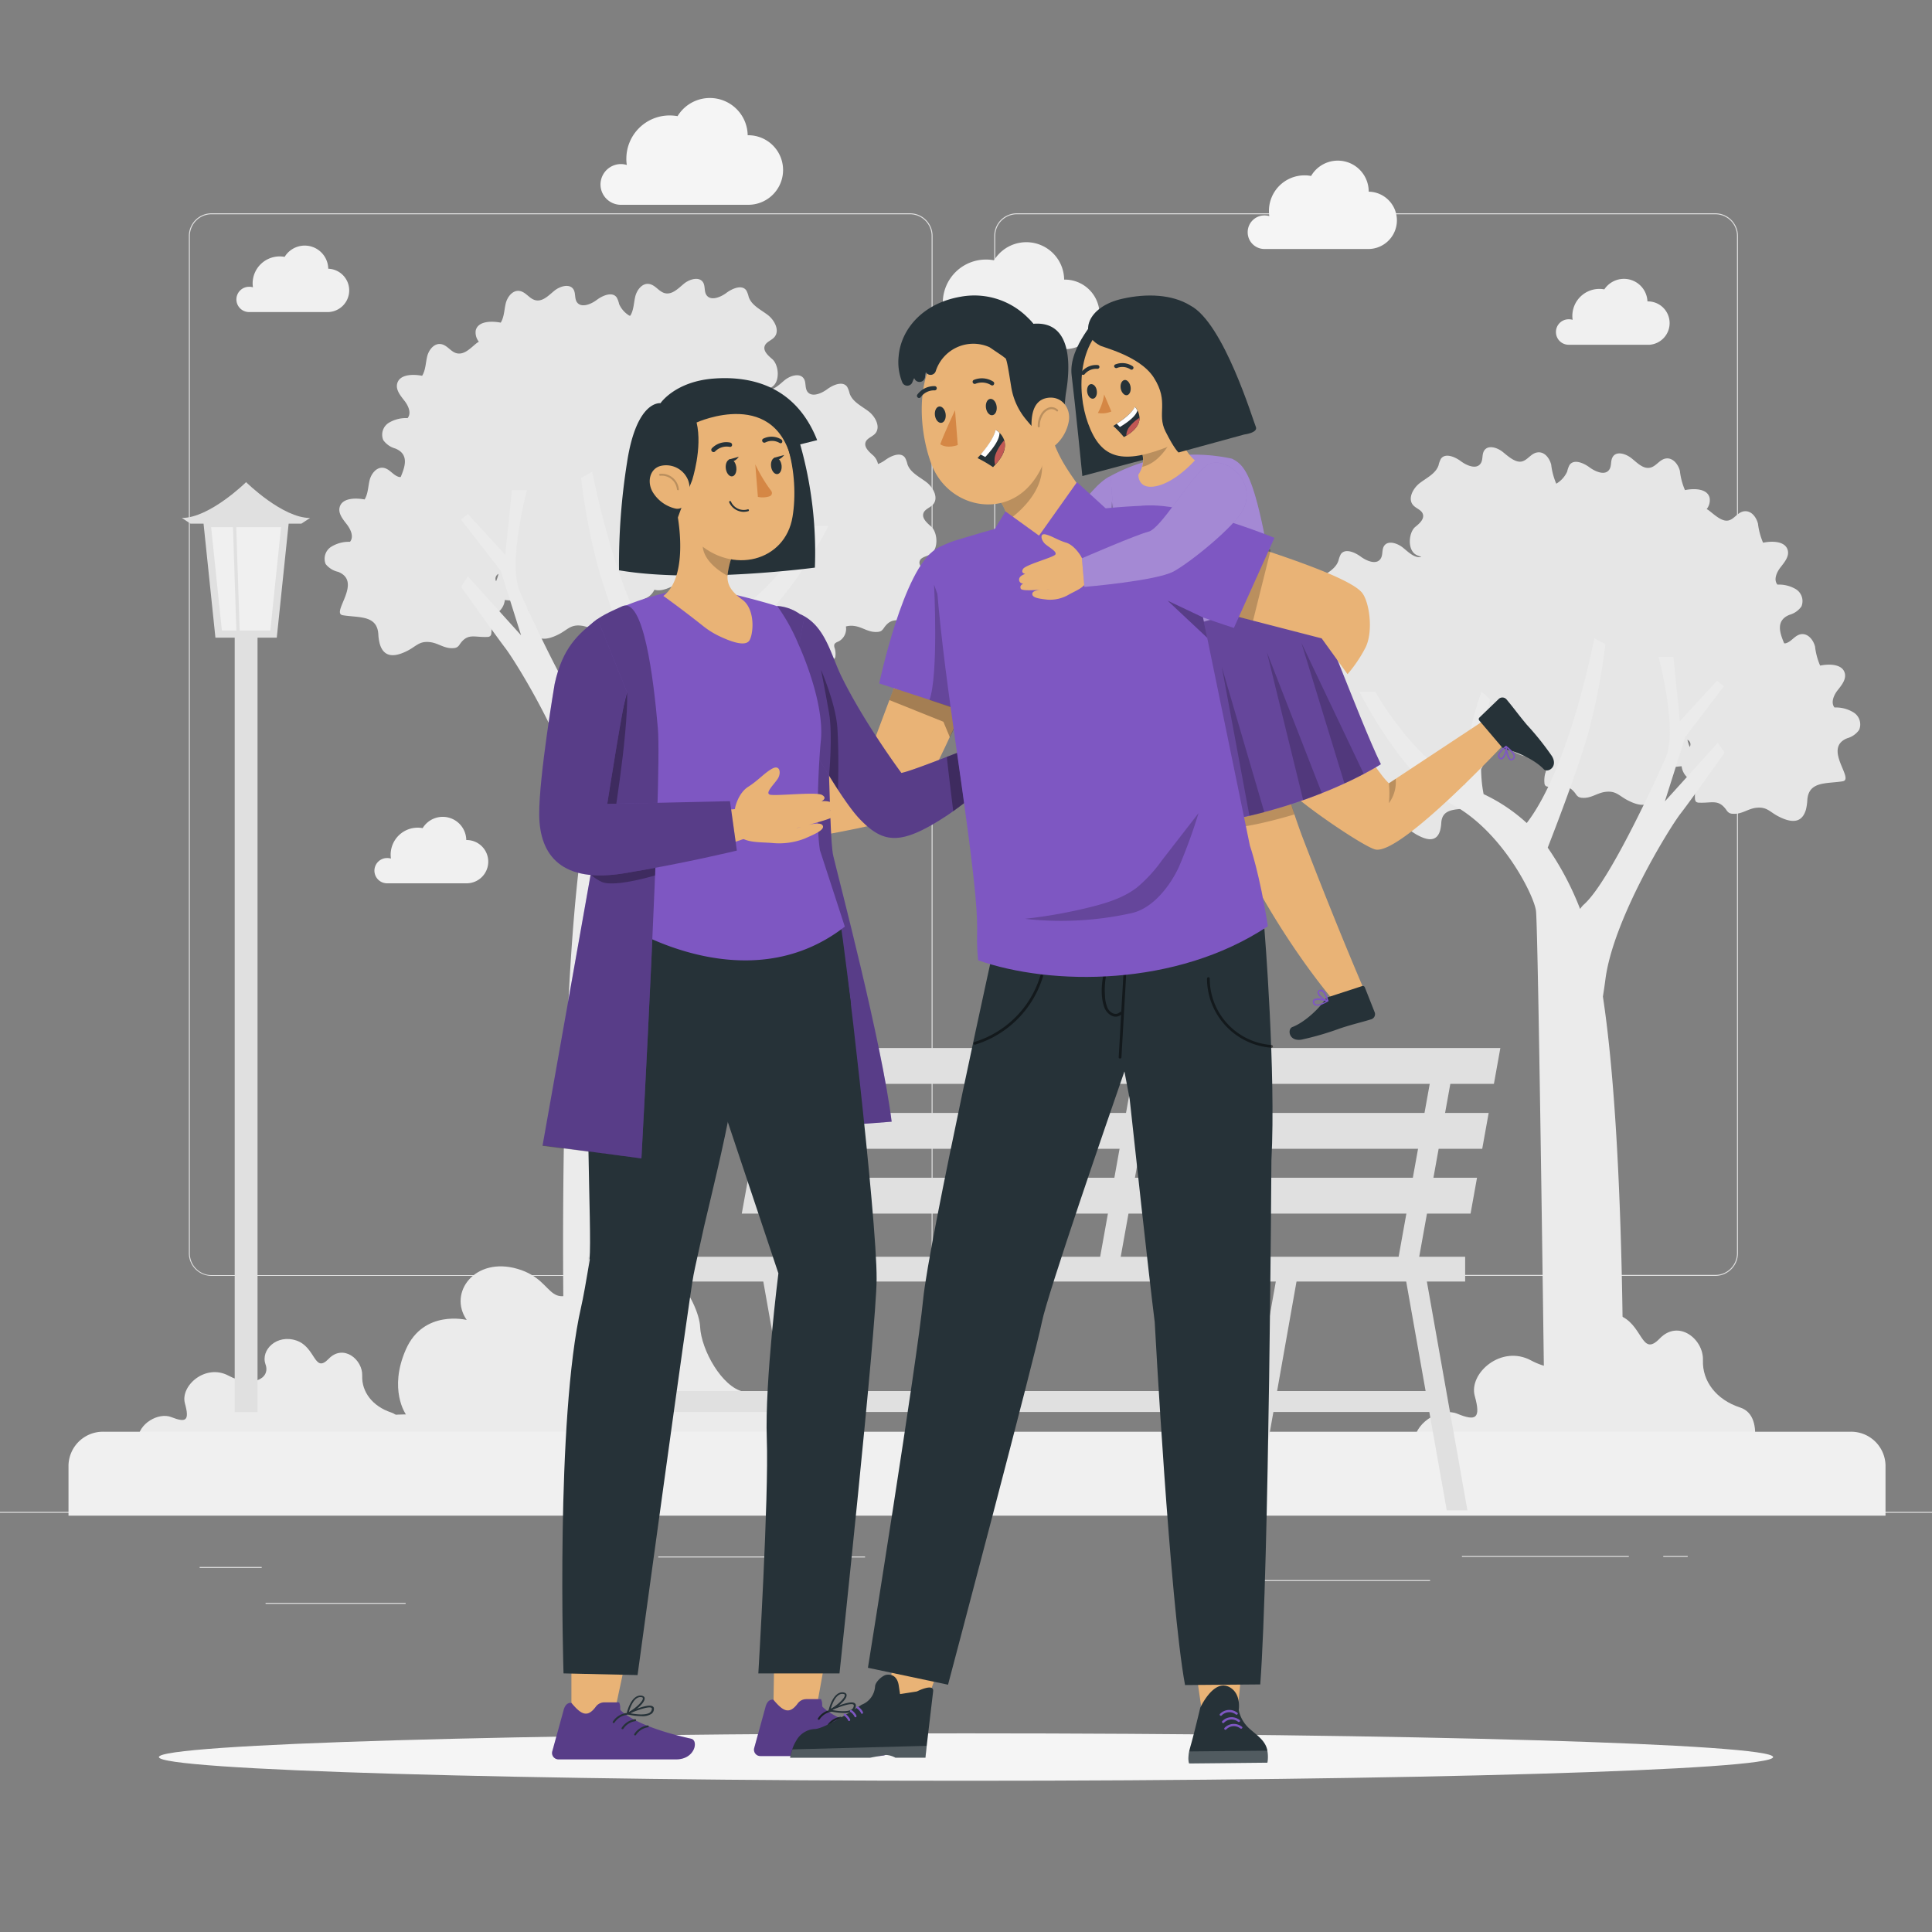<svg xmlns="http://www.w3.org/2000/svg" viewBox="0 0 500 500"><rect x="0" y="0" width="500" height="500" fill="#808080" stroke="none"/><g id="freepik--background-complete--inject-2"><path d="M443.92,330.2H263.17a5.87,5.87,0,0,1-5.86-5.86V61.06a5.87,5.87,0,0,1,5.86-5.86H443.92a5.87,5.87,0,0,1,5.86,5.86V324.34A5.87,5.87,0,0,1,443.92,330.2ZM263.17,55.45a5.62,5.62,0,0,0-5.61,5.61V324.34a5.62,5.62,0,0,0,5.61,5.61H443.92a5.61,5.61,0,0,0,5.61-5.61V61.06a5.61,5.61,0,0,0-5.61-5.61Z" style="fill:#e0e0e0"></path><path d="M235.49,330.2H54.75a5.87,5.87,0,0,1-5.87-5.86V61.06a5.87,5.87,0,0,1,5.87-5.86H235.49a5.86,5.86,0,0,1,5.86,5.86V324.34A5.86,5.86,0,0,1,235.49,330.2ZM54.75,55.45a5.62,5.62,0,0,0-5.62,5.61V324.34A5.62,5.62,0,0,0,54.75,330H235.49a5.61,5.61,0,0,0,5.61-5.61V61.06a5.61,5.61,0,0,0-5.61-5.61Z" style="fill:#e0e0e0"></path><rect y="391.27" width="500" height="0.25" style="fill:#e0e0e0"></rect><rect x="51.67" y="405.53" width="16.06" height="0.25" style="fill:#e0e0e0"></rect><rect x="170.35" y="402.82" width="53.53" height="0.25" style="fill:#e0e0e0"></rect><rect x="68.73" y="414.82" width="36.25" height="0.25" style="fill:#e0e0e0"></rect><rect x="378.35" y="402.69" width="43.19" height="0.25" style="fill:#e0e0e0"></rect><rect x="430.45" y="402.69" width="6.33" height="0.25" style="fill:#e0e0e0"></rect><rect x="316.21" y="408.92" width="53.89" height="0.25" style="fill:#e0e0e0"></rect><path d="M454.18,372.65c.27-3.13-.16-7.18-3.81-8.38-6.19-2-9.85-6.83-9.65-12.25s-6.3-10.69-11.19-5.61-4.23-3.91-10.75-6.1-12,3.12-10.24,8-4.64,7.87-12.34,3.75-16.16,3.37-14.53,9.23.29,6.57-4.58,4.56c-3.93-1.58-10.36,1.73-11.09,6.84Z" style="fill:#ebebeb"></path><path d="M104.14,372.65c.29-2.48.16-6.09-2.9-7.1-4.81-1.59-7.66-5.31-7.5-9.51s-4.89-8.31-8.68-4.38-3.28-3-8.34-4.73-9.35,2.42-8,6.18-3.61,6.1-9.58,2.91-12.54,2.63-11.28,7.19.23,5-3.55,3.53c-3.21-1.28-8.52,1.61-8.65,5.91Z" style="fill:#ebebeb"></path><path d="M87,372.65H199.41c1.59-5.27-2.5-11.6-7-12.5-5.47-1.09-10.95-10.72-11.23-16.85s-10.11-25-25.44-13.35-10.66,1.72-21.75-1.55-18.08,6.14-13.21,13.2c0,0-11.14-2.79-15.73,7.61s0,16.85,0,16.85S91,365.66,87,372.65Z" style="fill:#ebebeb"></path><path d="M237.31,85.06a5.3,5.3,0,0,1,5.31-5.29,5.44,5.44,0,0,1,1.5.22,11.18,11.18,0,0,1,9.41-12.7,11.59,11.59,0,0,1,1.66-.12,11.89,11.89,0,0,1,2.07.19,9.79,9.79,0,0,1,18.14,5h.16a9,9,0,0,1,0,18H242.45A5.28,5.28,0,0,1,237.31,85.06Z" style="fill:#f0f0f0"></path><path d="M155.41,47.76a5.3,5.3,0,0,1,5.29-5.3,5.66,5.66,0,0,1,1.52.23,8.71,8.71,0,0,1-.12-1.62,11.19,11.19,0,0,1,11.19-11.19,11.86,11.86,0,0,1,2.06.18A9.79,9.79,0,0,1,193.5,35h.16a9,9,0,1,1,0,18H160.53A5.27,5.27,0,0,1,155.41,47.76Z" style="fill:#f5f5f5"></path><path d="M402.68,85.92A3.28,3.28,0,0,1,406,82.63a3.41,3.41,0,0,1,1,.14,6.87,6.87,0,0,1-.08-1,7,7,0,0,1,7-7h0a6.85,6.85,0,0,1,1.28.12A6.09,6.09,0,0,1,426.36,78h.09a5.62,5.62,0,0,1,.5,11.22,4.17,4.17,0,0,1-.5,0H405.87A3.28,3.28,0,0,1,402.68,85.92Z" style="fill:#f0f0f0"></path><path d="M61.18,77.51a3.28,3.28,0,0,1,3.28-3.29,2.87,2.87,0,0,1,1,.14,8.59,8.59,0,0,1-.08-1,7,7,0,0,1,7-7h0a6.85,6.85,0,0,1,1.28.12,6.09,6.09,0,0,1,11.29,3.07H85a5.61,5.61,0,0,1,0,11.21H64.41A3.28,3.28,0,0,1,61.18,77.51Z" style="fill:#f0f0f0"></path><path d="M96.9,225.35a3.28,3.28,0,0,1,3.27-3.29,3.1,3.1,0,0,1,1,.14,8.57,8.57,0,0,1-.07-1,7,7,0,0,1,7-7h0a6.85,6.85,0,0,1,1.28.12,6.09,6.09,0,0,1,11.29,3.08h.09a5.6,5.6,0,1,1,0,11.2H100.13A3.28,3.28,0,0,1,96.9,225.35Z" style="fill:#f0f0f0"></path><path d="M322.9,60.1a4.34,4.34,0,0,1,4.34-4.35,4.83,4.83,0,0,1,1.25.17,9.8,9.8,0,0,1-.09-1.33,9.21,9.21,0,0,1,9.21-9.21,8.82,8.82,0,0,1,1.7.16,8,8,0,0,1,14.91,4.07h.15a7.42,7.42,0,0,1,0,14.83H327.12A4.33,4.33,0,0,1,322.9,60.1Z" style="fill:#f5f5f5"></path><path d="M240.94,136.23c-1.07-.92-2.42-2.14-1.95-3.43.37-1.05,1.71-1.4,2.46-2.22,1.54-1.69.1-4.43-1.71-5.81s-4.14-2.45-4.89-4.61a6.62,6.62,0,0,0-.61-1.68c-1.09-1.62-3.61-.55-5.18.61a8.3,8.3,0,0,1-1.83,1,4.27,4.27,0,0,0-1.23-2.2c-1.06-.92-2.42-2.14-2-3.43.38-1.06,1.71-1.4,2.48-2.23,1.52-1.68.09-4.42-1.73-5.8s-4.14-2.45-4.87-4.61a6.65,6.65,0,0,0-.62-1.68c-1.09-1.62-3.61-.57-5.18.59s-4.1,2.19-5.18.55c-.62-1-.25-2.29-.85-3.25-1-1.61-3.53-.84-5,.37s-3,2.85-4.86,2.42h0c.47-.2,1-.37,1.43-.59,2.35-1.24,2-5.77.24-7.29-1.07-.92-2.42-2.12-1.95-3.41.38-1.06,1.71-1.4,2.46-2.24,1.54-1.68.1-4.44-1.71-5.81s-4.14-2.45-4.89-4.61a6.77,6.77,0,0,0-.61-1.68c-1.09-1.62-3.62-.55-5.17.61s-4.11,2.17-5.18.53c-.61-.94-.26-2.28-.85-3.25-1-1.6-3.52-.85-5,.38s-3,2.84-4.86,2.42c-1.61-.38-2.49-2.19-4.2-2.4s-3.06,1.54-3.48,3.21-.38,3.51-1.29,5l-.25,0a6.59,6.59,0,0,1-2.65-3,6.39,6.39,0,0,0-.61-1.68c-1.08-1.61-3.62-.57-5.17.6s-4.1,2.18-5.18.54c-.6-.94-.26-2.29-.85-3.25-1-1.6-3.52-.84-5,.38s-3,2.85-4.86,2.41c-1.6-.38-2.48-2.19-4.19-2.4s-3.07,1.54-3.48,3.21-.39,3.51-1.3,5c-2.48-.48-5.88-.39-6.47,2a3.81,3.81,0,0,0,.81,2.94,5,5,0,0,0-.84.58c-1.45,1.21-3,2.84-4.88,2.41-1.59-.37-2.46-2.18-4.18-2.39s-3.08,1.54-3.48,3.21-.39,3.51-1.3,5c-2.49-.47-5.88-.38-6.47,2.06-.38,1.6.86,3.09,1.88,4.39s1.88,3.21.82,4.51a8.57,8.57,0,0,0-4.89,1.23,3.63,3.63,0,0,0-1.4,4.46,5.69,5.69,0,0,0,3.1,2.17c3.68,1.49,2.51,4.75,1.41,7.38a2.33,2.33,0,0,1-.37,0c-1.61-.38-2.49-2.19-4.19-2.39s-3.07,1.54-3.48,3.2-.39,3.51-1.3,5c-2.5-.46-5.89-.37-6.47,2.06-.39,1.6.87,3.09,1.88,4.4s1.86,3.21.81,4.5a8.71,8.71,0,0,0-4.89,1.3,3.67,3.67,0,0,0-1.41,4.46A5.71,5.71,0,0,0,87.53,148c6.44,2.6-2,10.69,1.18,11.22,4.09.69,8.9-.12,9.2,4.92a11.79,11.79,0,0,0,.36,2.43c.78,2.79,2.77,4,6.87,2,2.6-1.23,3.23-2.75,6.2-2.38,2.12.25,3.66,1.73,6,1.54a2,2,0,0,0,.93-.23,2.12,2.12,0,0,0,.71-.75c2.09-3,3.72-1.76,7.12-1.91a1.13,1.13,0,0,0,.75-.22,1.09,1.09,0,0,0,.31-.78,6.86,6.86,0,0,0-.23-2.59,2.22,2.22,0,0,1-.13-1.3c.17-.58.9-.8,1.46-1.07a4.93,4.93,0,0,0,.61-.4,4.64,4.64,0,0,0,1.78-3.2c3.2.3,6.19.69,6.42,4.6a11.18,11.18,0,0,0,.38,2.43c.76,2.79,2.75,4,6.84,2,2.6-1.23,3.24-2.76,6.2-2.38,2.12.25,3.66,1.73,6,1.54a2,2,0,0,0,.93-.23,2.24,2.24,0,0,0,.72-.75c2.08-3,3.71-1.76,7.11-1.91a.81.81,0,0,0,.22,0,.93.93,0,0,0,.84-1,6.93,6.93,0,0,0-.23-2.52,2.2,2.2,0,0,1-.13-1.29c.17-.58.91-.82,1.46-1.08a5.35,5.35,0,0,0,.64-.41,4.64,4.64,0,0,0,1.31-1.66c1.09.33,2.55.12,4.48-.81,2.62-1.22,3.25-2.76,6.21-2.37,2.13.25,3.66,1.72,6,1.54a2.19,2.19,0,0,0,.93-.25,2.32,2.32,0,0,0,.71-.75l.17-.22a1.77,1.77,0,0,1-.36,1.35,6.88,6.88,0,0,0-3.89,1,2.87,2.87,0,0,0-1.1,3.52,4.54,4.54,0,0,0,2.45,1.71c5.07,2-1.59,8.41.93,8.82,3.22.55,7-.09,7.25,3.88a8.9,8.9,0,0,0,.28,1.92c.61,2.2,2.18,3.08,5.45,1.58,2.06-1,2.55-2.18,4.89-1.88,1.68.22,2.88,1.37,4.72,1.22a1.87,1.87,0,0,0,.74-.18,2.29,2.29,0,0,0,.56-.6c1.63-2.33,2.92-1.38,5.6-1.5a1,1,0,0,0,.59-.17.89.89,0,0,0,.24-.62,5.57,5.57,0,0,0-.17-2,1.7,1.7,0,0,1-.12-1c.17-.46.71-.63,1.17-.85a4.76,4.76,0,0,0,.47-.31,3.68,3.68,0,0,0,1.36-3.52,5.2,5.2,0,0,1,2.15-.13c2.12.25,3.66,1.73,6,1.54a2.32,2.32,0,0,0,.94-.23,2.67,2.67,0,0,0,.71-.75c2.07-3,3.71-1.76,7.11-1.91a1.11,1.11,0,0,0,.75-.22,1.09,1.09,0,0,0,.3-.79,6.52,6.52,0,0,0-.22-2.52,2.29,2.29,0,0,1-.14-1.29c.18-.58.91-.82,1.47-1.08a4,4,0,0,0,.59-.38,4.71,4.71,0,0,0,.85-6.59c-.66-.75-1.68-1.4-1.44-2.48s1.7-1.26,2.68-1.78C243,142.27,242.71,137.74,240.94,136.23Zm-112.55,14.2a1.39,1.39,0,0,1,.62-1.91A13.29,13.29,0,0,1,128.39,150.43Z" style="fill:#e6e6e6"></path><path d="M119.35,151.88s8.5,12,11.43,15.85,17.61,27.59,19.61,43.31c.2,1.67.42,3.12.63,4.37-6.31,41.66-5.33,117.87-5.1,130.91h20c.18-14.71,1.88-149.19,2.51-153.29.66-4.35,9.06-20.9,21.93-27.69s24.07-29.29,24.07-29.29H210.3s-7.63,13.78-18.49,21.41a39.82,39.82,0,0,1-4.87,2.9,69.3,69.3,0,0,0-4.32-24.31l-2.23,2c3,12.29,2.59,20.16,1.69,24.68a44.37,44.37,0,0,0-11.21,7.51c-11.27-14.64-17.6-48.14-17.6-48.14l-2.88,1.58a168.09,168.09,0,0,0,3.72,20.54c2.11,8.67,8.32,25,11.21,32.35a76.25,76.25,0,0,0-8.5,16,7.16,7.16,0,0,0-1.09-1.3c-7.34-6.64-21.13-38-21.13-38-3.34-7.28,1.76-26.41,1.76-26.41h-3.88l-1.72,16.72-9.68-10.56-1.76,1.46,10.26,13.21,5.28,16.73-13.78-15.26Z" style="fill:#ebebeb"></path><path d="M479.62,184.33a8.67,8.67,0,0,0-4.86-1.23c-1-1.25-.2-3.18.82-4.47s2.24-2.77,1.86-4.37c-.57-2.42-4-2.5-6.39-2a17.35,17.35,0,0,1-1.32-4.95c-.44-1.67-1.76-3.35-3.47-3.2s-2.58,2-4.16,2.38a2.2,2.2,0,0,1-.36,0c-1.1-2.63-2.29-5.9,1.39-7.38a5.63,5.63,0,0,0,3.08-2.16,3.64,3.64,0,0,0-1.39-4.44A8.56,8.56,0,0,0,460,151.3c-1.06-1.28-.2-3.19.8-4.48s2.27-2.78,1.88-4.37c-.59-2.41-3.95-2.5-6.4-2a18,18,0,0,1-1.32-4.94c-.44-1.68-1.68-3.35-3.46-3.2s-2.58,2-4.15,2.38-3.35-1.19-4.85-2.4a5.19,5.19,0,0,0-.81-.54,3.71,3.71,0,0,0,.76-2.91c-.57-2.41-4-2.5-6.38-2a17.15,17.15,0,0,1-1.32-5c-.44-1.67-1.76-3.35-3.47-3.2s-2.58,2-4.16,2.38c-1.83.44-3.35-1.19-4.84-2.39s-3.94-2-4.91-.37c-.61,1-.25,2.28-.86,3.23-1.07,1.68-3.58.61-5.16-.55s-4.05-2.2-5.16-.59a6.24,6.24,0,0,0-.6,1.68,7,7,0,0,1-2.83,3.15,17.54,17.54,0,0,1-1.31-4.93c-.44-1.67-1.68-3.35-3.45-3.18s-2.58,2-4.16,2.36-3.35-1.17-4.84-2.4-3.94-2-4.93-.36c-.59,1-.23,2.29-.85,3.23-1.06,1.68-3.59.62-5.15-.54s-4.07-2.21-5.18-.6a7,7,0,0,0-.6,1.68c-.74,2.14-3.05,3.2-4.84,4.57s-3.24,4.11-1.68,5.78c.76.82,2.08,1.16,2.45,2.21.47,1.31-.87,2.5-1.95,3.36-1.76,1.49-2.09,6,.26,7.24.4.21.89.36,1.33.54-1.79.36-3.3-1.21-4.77-2.4s-3.94-2-4.93-.39c-.58,1-.23,2.3-.85,3.23-1.06,1.68-3.59.62-5.16-.53s-4.06-2.21-5.16-.61a7.86,7.86,0,0,0-.61,1.68c-.73,2.15-3,3.2-4.86,4.57s-3.21,4.11-1.67,5.79c.73.82,2.06,1.15,2.44,2.21s-.88,2.5-1.94,3.35a4.29,4.29,0,0,0-1.24,2.27,8.6,8.6,0,0,1-1.81-1c-1.56-1.16-4.07-2.21-5.16-.6a5.9,5.9,0,0,0-.62,1.67c-.74,2.15-3.05,3.2-4.84,4.58s-3.24,4.1-1.68,5.78c.75.82,2.08,1.15,2.45,2.21.47,1.31-.88,2.48-2,3.35-1.67,1.51-2.09,6,.25,7.26,1,.5,2.43.67,2.67,1.76s-.77,1.67-1.43,2.46a4.67,4.67,0,0,0,.84,6.54,4.56,4.56,0,0,0,.59.38c.57.27,1.26.49,1.46,1.09a2.11,2.11,0,0,1-.14,1.31,7.26,7.26,0,0,0-.22,2.5,1.13,1.13,0,0,0,.31.78,1.19,1.19,0,0,0,.73.22c3.35.15,5-1,7.09,1.89a2,2,0,0,0,.71.74,1.86,1.86,0,0,0,.92.24c2.33.2,3.83-1.26,6-1.53a5.06,5.06,0,0,1,2.12.13,3.66,3.66,0,0,0,1.35,3.41,5.14,5.14,0,0,0,.49.32c.43.21,1,.38,1.15.85a1.62,1.62,0,0,1-.11,1,5.4,5.4,0,0,0-.17,2,.71.71,0,0,0,.6.79.81.81,0,0,0,.22,0c2.66.11,3.94-.82,5.56,1.49a2.25,2.25,0,0,0,.56.59,1.71,1.71,0,0,0,.73.18c1.83.15,3-1,4.7-1.21,2.33-.28,2.81.91,4.86,1.86,3.26,1.65,4.82.71,5.43-1.49a10,10,0,0,0,.28-1.89c.23-3.94,4-3.35,7.21-3.86,2.49-.42-4.13-6.7.92-8.78a4.37,4.37,0,0,0,2.43-1.67,2.9,2.9,0,0,0-1.11-3.51,6.82,6.82,0,0,0-3.82-.95,1.79,1.79,0,0,1-.35-1.39l.12.15a2.51,2.51,0,0,0,.7.75,2.18,2.18,0,0,0,.94.24c2.33.18,3.84-1.26,6-1.53,2.95-.38,3.57,1.14,6.17,2.37,1.93,1,3.38,1.2,4.47.88a4.61,4.61,0,0,0,1.3,1.63,4.38,4.38,0,0,0,.62.4c.57.27,1.25.49,1.45,1.09a2.18,2.18,0,0,1-.13,1.31,7,7,0,0,0-.22,2.5,1.08,1.08,0,0,0,.3.78,1.24,1.24,0,0,0,.74.22c3.35.15,5-1,7.07,1.89a2.28,2.28,0,0,0,.71.74,2.18,2.18,0,0,0,.93.24c2.32.2,3.84-1.26,6-1.53,2.95-.37,3.57,1.14,6.17,2.36,4.05,2,6,.77,6.8-2a11.51,11.51,0,0,0,.37-2.41c.23-3.93,3.17-4.3,6.41-4.59a4.65,4.65,0,0,0,1.75,3.13,4.09,4.09,0,0,0,.62.4c.55.27,1.24.49,1.46,1.08a2.22,2.22,0,0,1-.14,1.32,7.26,7.26,0,0,0-.23,2.5,1.21,1.21,0,0,0,.3.79,1.34,1.34,0,0,0,.76.21c3.35.15,5-1,7.07,1.9a2.22,2.22,0,0,0,.7.73,1.86,1.86,0,0,0,.92.24c2.33.2,3.86-1.26,6-1.53,3-.37,3.57,1.14,6.16,2.37,4.06,2,6,.85,6.81-1.93a13.09,13.09,0,0,0,.35-2.41c.3-5,5-4.23,9.15-4.9,3.18-.53-5.23-8.56,1.17-11.14a5.62,5.62,0,0,0,3.09-2.16A3.65,3.65,0,0,0,479.62,184.33Zm-42.92,7.12a1.35,1.35,0,0,1,.75.87,1.33,1.33,0,0,1-.15,1A12.86,12.86,0,0,1,436.7,191.45Z" style="fill:#e6e6e6"></path><path d="M446.32,194.78s-8.46,12-11.38,15.76-17.5,27.39-19.47,43c-.22,1.67-.44,3.1-.64,4.36,6.27,41.39,5.3,117.12,5,130.09H400c-.19-14.63-1.88-148.28-2.5-152.35-.65-4.32-9-20.76-21.78-27.51S351.82,179,351.82,179h4.09s7.59,13.7,18.43,21.29a45.52,45.52,0,0,0,4.85,2.88A68.76,68.76,0,0,1,383.43,179l2.21,2c-3,12.22-2.58,20.11-1.68,24.52A44.4,44.4,0,0,1,395.12,213c11.2-14.56,17.48-47.84,17.48-47.84l2.88,1.57a170.71,170.71,0,0,1-3.78,20.45c-2.1,8.61-8.28,24.83-11.15,32.19a76.22,76.22,0,0,1,8.38,15.87A6.43,6.43,0,0,1,410,234c7.29-6.6,21-37.74,21-37.74,3.35-7.24-1.76-26.24-1.76-26.24h3.84l1.67,16.62,9.62-10.49,1.76,1.46-10,13.15-5.26,16.63,13.71-15.17Z" style="fill:#ebebeb"></path><path d="M26.85,370.53h452a8.9,8.9,0,0,1,9.12,8.67h0v13.05H17.73V379.19A8.91,8.91,0,0,1,26.85,370.53Z" style="fill:#f0f0f0"></path><g id="freepik--freepik--Streetlight--inject-443--inject-2"><polygon points="74.8 134.57 71.63 165.03 55.75 165.03 52.58 134.57 74.8 134.57" style="fill:#e0e0e0"></polygon><rect x="60.74" y="158.48" width="5.91" height="206.97" style="fill:#e0e0e0"></rect><polygon points="69.96 163.17 57.42 163.17 54.64 136.42 72.74 136.42 69.96 163.17" style="fill:#f0f0f0"></polygon><polygon points="62.04 163.59 61.19 163.59 60.26 135.5 61.11 135.5 62.04 163.59" style="fill:#e0e0e0"></polygon><path d="M63.69,124.78s-9.41,9.27-16.62,9.27l2.23,1.47H78l2.24-1.47C73.1,134.07,63.69,124.78,63.69,124.78Z" style="fill:#e0e0e0"></path></g><g id="freepik--freepik--Bench--inject-443--inject-2"><polygon points="374.42 390.89 379.77 390.89 368.82 329.11 363.47 329.11 374.42 390.89" style="fill:#e0e0e0"></polygon><polygon points="208.04 390.89 213.39 390.89 202.45 329.11 197.09 329.11 208.04 390.89" style="fill:#e0e0e0"></polygon><rect x="161.47" y="360" width="210.16" height="5.42" style="fill:#e0e0e0"></rect><polygon points="325.04 390.89 319.69 390.89 330.63 329.11 335.99 329.11 325.04 390.89" style="fill:#e0e0e0"></polygon><polygon points="158.66 390.89 153.31 390.89 164.26 329.11 169.61 329.11 158.66 390.89" style="fill:#e0e0e0"></polygon><polygon points="207.22 326.7 212.55 326.7 221.46 277.13 216.14 277.13 207.22 326.7" style="fill:#e0e0e0"></polygon><polygon points="361.7 326.7 367.03 326.7 375.95 277.13 370.62 277.13 361.7 326.7" style="fill:#e0e0e0"></polygon><polygon points="284.46 326.7 289.78 326.7 298.7 277.13 293.37 277.13 284.46 326.7" style="fill:#e0e0e0"></polygon><polygon points="198.01 280.51 386.62 280.51 388.29 271.23 199.69 271.23 198.01 280.51" style="fill:#e0e0e0"></polygon><polygon points="194.99 297.3 383.6 297.3 385.27 288.02 196.67 288.02 194.99 297.3" style="fill:#e0e0e0"></polygon><polygon points="191.97 314.08 380.58 314.08 382.25 304.8 193.65 304.8 191.97 314.08" style="fill:#e0e0e0"></polygon><rect x="152.18" y="325.25" width="227" height="6.41" style="fill:#e0e0e0"></rect></g></g><g id="freepik--Shadow--inject-2"><path d="M458.88,454.73c0,3.38-93.52,6.13-208.88,6.13s-208.88-2.75-208.88-6.13,93.52-6.14,208.88-6.14S458.88,451.34,458.88,454.73Z" style="fill:#f5f5f5"></path></g><g id="freepik--Characters--inject-2"><path d="M233.13,173.32l-7.34,19.53-44.28,19.53,2,8.4s48.4-6.66,52-10.55,15.52-31,15.52-31Z" style="fill:#e9b376"></path><polygon points="231.33 178.11 230.17 181.18 244.15 186.79 245.84 190.85 247.01 188.32 246.47 181.65 231.33 178.11" style="opacity:0.3"></polygon><path d="M191.52,210.25s-1.69-3.65-4.83-4.76-5.34-2.82-7.73-3.48-.53,2.12.76,3.4,2.73,2.74,1.61,3.56S168.4,211,167,212.34s.55,1.69.55,1.69-2.86.39-3,1.56c0,.31.36,1.08,1.69,1.11,3,.07,9.28-.12,9.28-.12-.36,0-8.11.79-9.25,1.06-1.5.35-2,1.28-1.79,2.14.33,1.23,10,.58,10.39.84,0,0-5.56.18-6.3,1.64s2.77,1.54,5.88,1c2.84-.48,8.55-.67,11.4-1.44,3.51-1,5.65-2.37,6.2-5.73A11.6,11.6,0,0,0,191.52,210.25Z" style="fill:#e9b376"></path><path d="M167.9,214a.13.13,0,0,1,0-.25c2.3-.25,4.64-.4,6.94-.44h0a.12.12,0,0,1,.13.12.13.13,0,0,1-.13.13c-2.29,0-4.62.19-6.91.44Z" style="opacity:0.3"></path><path d="M177,220.74a.12.12,0,0,1-.11-.07,15.6,15.6,0,0,1-.72-8.89.12.12,0,1,1,.24.06,15.31,15.31,0,0,0,.71,8.73.13.13,0,0,1-.07.17Z" style="opacity:0.3"></path><path d="M187.46,214.13a5.4,5.4,0,0,1-5.25-4,.13.13,0,0,1,.09-.15.13.13,0,0,1,.16.08,5.14,5.14,0,0,0,5.34,3.83.14.14,0,0,1,.14.12.12.12,0,0,1-.12.13Z" style="opacity:0.3"></path><path d="M201.16,156.84s8.42,0,11.05,10.18,2.1,48.78,3.44,54.49,12.56,48.23,15.11,68.78c0,0-11.9,1-13,.81s-18.87-83.87-18.87-83.87Z" style="fill:#7E57C2"></path><g style="opacity:0.3"><path d="M201.16,156.84s8.42,0,11.05,10.18,2.1,48.78,3.44,54.49,12.56,48.23,15.11,68.78c0,0-11.9,1-13,.81s-18.87-83.87-18.87-83.87Z"></path></g><path d="M217.9,175.34c5.93,12,15.37,24.69,15.37,24.69,3-.46,23.1-8.67,23.1-8.67l2.21,8.58a98.72,98.72,0,0,1-13.33,11c-12.12,8-16.59,7.45-22.77,1s-18.78-30.22-18.78-30.22l4.4-21.56L207,158.91C213.67,161.81,215,169.57,217.9,175.34Z" style="fill:#7E57C2"></path><g style="opacity:0.3"><path d="M217.9,175.34c5.93,12,15.37,24.69,15.37,24.69,3-.46,23.1-8.67,23.1-8.67l2.21,8.58a98.72,98.72,0,0,1-13.33,11c-12.12,8-16.59,7.45-22.77,1s-18.78-30.22-18.78-30.22l4.4-21.56L207,158.91C213.67,161.81,215,169.57,217.9,175.34Z"></path></g><path d="M214.56,200.68s1-10.38,0-16.15-2.09-11.21-2.09-11.21,3.82,8.73,4.25,15.1.16,16,.16,16Z" style="opacity:0.3"></path><path d="M245.05,195.88c-.08,0,1.65,14.07,1.65,14.07l2.85-2.11-1.83-13Z" style="opacity:0.3"></path><polygon points="147.88 443.91 158.66 444.96 164.55 417.43 147.88 415.87 147.88 443.91" style="fill:#e9b376"></polygon><path d="M160.23,440.57h-3.85a2.76,2.76,0,0,0-2.2,1.15c-2.22,3-3.88,1.88-6.3-1-1.54-.18-1.95,1.59-2.07,2.06l-2.88,10.47a1.64,1.64,0,0,0,1.13,2,1.55,1.55,0,0,0,.48.07H175c4.85,0,5.86-4.89,3.86-5.34-9-2-15.35-4.63-18.13-7.25C160.26,442.33,160.78,442,160.23,440.57Z" style="fill:#7E57C2"></path><path d="M160.23,440.57h-3.85a2.76,2.76,0,0,0-2.2,1.15c-2.22,3-3.88,1.88-6.3-1-1.54-.18-1.95,1.59-2.07,2.06l-2.88,10.47a1.64,1.64,0,0,0,1.13,2,1.55,1.55,0,0,0,.48.07H175c4.85,0,5.86-4.89,3.86-5.34-9-2-15.35-4.63-18.13-7.25C160.26,442.33,160.78,442,160.23,440.57Z" style="opacity:0.3"></path><path d="M168.58,443.55a1.57,1.57,0,0,0,.65-1.26.67.67,0,0,0-.31-.67c-1.21-.86-6,1.39-6.56,1.65a.24.24,0,0,0-.13.13.22.22,0,0,0,.13.28,17.49,17.49,0,0,0,3.61.46A4.28,4.28,0,0,0,168.58,443.55Zm0-1.57a.26.26,0,0,1,.12.29,1.28,1.28,0,0,1-.47.92c-1.1.81-3.74.46-5.16.2C165.11,442.51,168,441.52,168.62,442Z" style="fill:#263238"></path><path d="M162.52,443.73c1.45-.61,4.48-3,4.31-4.24,0-.26-.21-.58-.86-.66-2.64-.31-3.78,4.43-3.78,4.63a.23.23,0,0,0,.07.23h.15Zm3.36-4.51c.49,0,.49.22.49.28.14.77-2.06,2.74-3.63,3.57.32-1.1,1.29-3.87,3-3.87Z" style="fill:#263238"></path><path d="M158.81,445.9a.22.22,0,0,1-.13,0,.25.25,0,0,1-.08-.34,4.92,4.92,0,0,1,3.45-2.22.25.25,0,0,1,.28.21.24.24,0,0,1-.21.28,4.39,4.39,0,0,0-3.09,2A.25.25,0,0,1,158.81,445.9Z" style="fill:#263238"></path><path d="M161.1,447.5a.2.2,0,0,1-.13,0,.24.24,0,0,1-.08-.34,4.88,4.88,0,0,1,3.45-2.22.25.25,0,0,1,.28.21.26.26,0,0,1-.22.29,4.39,4.39,0,0,0-3.09,2A.26.26,0,0,1,161.1,447.5Z" style="fill:#263238"></path><path d="M164.37,449.11a.28.28,0,0,1-.13,0,.25.25,0,0,1-.08-.35,4.88,4.88,0,0,1,3.45-2.22.25.25,0,0,1,.28.21.24.24,0,0,1-.22.28,4.44,4.44,0,0,0-3.09,2A.26.26,0,0,1,164.37,449.11Z" style="fill:#263238"></path><polygon points="200.14 443.07 210.92 444.13 215.92 416.5 200.6 414.83 200.14 443.07" style="fill:#e9b376"></polygon><path d="M212.49,439.74h-3.85a2.75,2.75,0,0,0-2.2,1.14c-2.22,3-3.88,1.89-6.3-1-1.53-.18-1.95,1.58-2.07,2.05l-2.88,10.47a1.64,1.64,0,0,0,1.13,2,1.54,1.54,0,0,0,.48.06h30.5c4.85,0,5.86-4.89,3.86-5.34-9-2-15.35-4.63-18.13-7.24C212.52,441.5,213.05,441.16,212.49,439.74Z" style="fill:#7E57C2"></path><path d="M220.84,442.72a1.58,1.58,0,0,0,.65-1.26.69.69,0,0,0-.31-.68c-1.21-.85-6,1.4-6.56,1.66a.21.21,0,0,0,0,.4,17.5,17.5,0,0,0,3.61.47A4.35,4.35,0,0,0,220.84,442.72Zm0-1.57a.25.25,0,0,1,.12.28,1.26,1.26,0,0,1-.47.92c-1.1.82-3.74.47-5.16.2C217.37,441.67,220.21,440.68,220.88,441.15Z" style="fill:#263238"></path><path d="M214.78,442.89c1.45-.6,4.48-3,4.31-4.23,0-.27-.21-.58-.86-.67-2.64-.3-3.77,4.44-3.77,4.64a.19.19,0,0,0,.06.22.19.19,0,0,0,.15,0Zm3.36-4.51c.49.05.49.23.49.29.14.77-2.06,2.74-3.63,3.57.32-1.11,1.29-3.87,3-3.87Z" style="fill:#263238"></path><path d="M211.89,445.07a.28.28,0,0,1-.13,0,.25.25,0,0,1-.08-.35,4.88,4.88,0,0,1,3.44-2.22.27.27,0,0,1,.29.22.26.26,0,0,1-.22.28,4.41,4.41,0,0,0-3.09,2A.25.25,0,0,1,211.89,445.07Z" style="fill:#263238"></path><path d="M214.28,446.87a.33.33,0,0,1-.13,0,.26.26,0,0,1-.08-.35,4.94,4.94,0,0,1,3.45-2.22.26.26,0,0,1,.28.22.25.25,0,0,1-.22.28,4.39,4.39,0,0,0-3.09,2A.24.24,0,0,1,214.28,446.87Z" style="fill:#263238"></path><path d="M217.26,448.38a.25.25,0,0,1-.14,0,.24.24,0,0,1-.07-.34,4.88,4.88,0,0,1,3.44-2.22.25.25,0,0,1,.29.21.26.26,0,0,1-.22.28,4.44,4.44,0,0,0-3.09,2A.25.25,0,0,1,217.26,448.38Z" style="fill:#263238"></path><path d="M217.48,239.08c.78,2.31,9.49,76.06,9.39,92-.08,12.88-9.61,102-9.61,102h-21s2.74-45.79,2.19-60.68,3-42.86,3-42.86l-22.45-67.16.84-22.53Z" style="fill:#263238"></path><path d="M150.41,338.17c.5-2.15,1.28-6.51,2.25-12.27l-.09,0c.71-7.62-1.73-47.06.67-69.58,1.86-14.35,5.28-22,9-26.73l.52-.67c.62-.76,1-1.18,1-1.18.7.17,1.4.34,2.09.49l.78.16c26.07,5.46,46.91-1.68,46.91-1.68,2.4,5.92,4.94,19.95,6.69,33.06-2.73,3-13.34,5.77-27.07,8.34l-3.91,17.71c-2.06,11-4.71,21.74-7,31.44l-2.34,10.62c-.15.69-.29,1.38-.42,2.06C178.3,336,165,433.51,165,433.51l-19.16-.44S143.73,367.27,150.41,338.17Z" style="fill:#263238"></path><path d="M212.49,439.74h-3.85a2.75,2.75,0,0,0-2.2,1.14c-2.22,3-3.88,1.89-6.3-1-1.53-.18-1.95,1.58-2.07,2.05l-2.88,10.47a1.64,1.64,0,0,0,1.13,2,1.54,1.54,0,0,0,.48.06h30.5c4.85,0,5.86-4.89,3.86-5.34-9-2-15.35-4.63-18.13-7.24C212.52,441.5,213.05,441.16,212.49,439.74Z" style="opacity:0.3"></path><path d="M155.84,187.77l-2.82-25c4.35-6.49,21.82-9.94,21.82-9.94l14.18.78s7.5,1.77,12.17,3.29a49.46,49.46,0,0,1,5.45,9.84s6.86,14.67,5.79,25c-.45,4.34-1.43,20.88-.22,28.33l6.43,19.74c-25.91,20.18-57.86-.91-57.86-.91,1.16-3.57,3.72-11.46,4.25-14.94-.38-4.45-1.63-7.36-3.51-15.15C161.16,207.28,156.47,189.23,155.84,187.77Z" style="fill:#7E57C2"></path><polygon points="186.61 209.71 191.83 209.25 193.91 216.62 188.67 218.42 186.61 209.71" style="fill:#e9b376"></polygon><path d="M190.29,208.86s.78-3.62,3.36-5.25,4.22-3.62,6.22-4.7,2.33,1.17,1.44,2.58-3.31,3.64-2.14,4.14,12-.78,13.56.1-.15,1.63-.15,1.63,2.44-.27,3,.78-.89,1.68-.89,1.68,1.64-.13,1.6,1-9.73,3.21-10.06,3.52c0,0,5.63-2,6.59-.83s-2.11,2.43-4.54,3.5a18.21,18.21,0,0,1-8.37,1.16c-3.37-.3-8.06.1-9.24-2.81A12.76,12.76,0,0,1,190.29,208.86Z" style="fill:#e9b376"></path><path d="M170.25,188.42c-1.14-13.22-3.74-34-9.23-31.51-3.51,1.57-5.72,2.64-7.53,4.19-1.19,1-1.39,3.43-2.19,6-2.22,7.18,1.72,58.26,1.72,58.26l-12.6,71.08L166,299.79S171.4,201.65,170.25,188.42Z" style="fill:#7E57C2"></path><path d="M170.25,188.42c-1.14-13.22-3.74-34-9.23-31.51-3.51,1.57-5.72,2.64-7.53,4.19-1.19,1-1.39,3.43-2.19,6-2.22,7.18,1.92,57.29,1.92,57.29L140.4,296.55,166,299.79S171.4,201.65,170.25,188.42Z" style="opacity:0.3"></path><path d="M158.31,215.51s4.26-24.81,4-36.32l-8.07,31Z" style="opacity:0.3"></path><path d="M151.5,224.9a12,12,0,0,0,4.26,3.35c3.48,1.45,13.79-1.7,13.79-1.7l.14-4.4Z" style="opacity:0.3"></path><path d="M162.29,179.19c-.64,0-5.13,28.86-5.13,28.86l31.76-.71,1.78,12.79s-13.9,3.38-29.28,5.89c-15.86,2.58-21.8-4.44-21.87-15.2-.07-9.87,4-33.84,4-33.84,2.06-9.44,6.11-12.92,11.09-16.79Z" style="fill:#7E57C2"></path><path d="M162.29,179.19c-.64,0-5.13,28.86-5.13,28.86l31.76-.71,1.78,12.79s-13.9,3.38-29.28,5.89c-15.86,2.58-21.8-4.44-21.87-15.2-.07-9.87,4-33.84,4-33.84,2.06-9.44,6.11-12.92,11.09-16.79Z" style="opacity:0.3"></path><path d="M170.93,104.35s3.78-5.64,13.82-6.38,21.29,2.17,26.73,15.94l-4.39,1.1a102.87,102.87,0,0,1,3.8,31.89s-30.78,4.12-50.69.69a168.24,168.24,0,0,1,2.08-27.92C164.75,103.44,170.93,104.35,170.93,104.35Z" style="fill:#263238"></path><path d="M171.68,154.23s4.52,3.2,10.37,7.85a21.31,21.31,0,0,0,3.95,2.48c3.79,1.82,7.21,2.81,8.05,1a6,6,0,0,0,.43-1.28c.66-3,.17-7.22-2.32-9.05-2.81-2.06-4.2-3.87-3.82-6.83a21.76,21.76,0,0,1,1.36-5.11l-3.22-1.77-11.67-10.89C176.37,137.52,177.43,149.89,171.68,154.23Z" style="fill:#e9b376"></path><path d="M188.27,149c-3.16-1.71-6.67-4.75-6.41-8.4a16.83,16.83,0,0,1,.73-3.94l6.59,8.05A21.35,21.35,0,0,0,188.27,149Z" style="opacity:0.2"></path><path d="M172.13,117.94c1.51,11.49,1.91,16.37,8.1,22.18,9.31,8.75,23,5.15,24.88-6.38,1.73-10.37-1-27.42-12.54-31.82C181.23,97.58,170.62,106.45,172.13,117.94Z" style="fill:#e9b376"></path><path d="M187.82,121.11c.11,1.21.81,2.19,1.57,2.18s1.29-1,1.18-2.23-.8-2.2-1.56-2.18S187.72,119.89,187.82,121.11Z" style="fill:#263238"></path><path d="M199.54,120.59c.1,1.18.8,2.12,1.56,2.11s1.28-1,1.18-2.17-.8-2.12-1.56-2.11S199.43,119.41,199.54,120.59Z" style="fill:#263238"></path><path d="M184.65,117a.52.52,0,0,0,.4-.15,4.2,4.2,0,0,1,3.76-1.21.52.52,0,0,0,.65-.41.62.62,0,0,0-.45-.69,5.17,5.17,0,0,0-4.77,1.47.59.59,0,0,0,0,.81A.61.61,0,0,0,184.65,117Z" style="fill:#263238"></path><path d="M202.19,114.69a.45.45,0,0,0,.25-.27.62.62,0,0,0-.31-.73,4.8,4.8,0,0,0-4.69-.12.57.57,0,0,0,.63.94,3.86,3.86,0,0,1,3.71.14A.54.54,0,0,0,202.19,114.69Z" style="fill:#263238"></path><path d="M195.47,120.18a39.34,39.34,0,0,0,4.12,6.86.9.9,0,0,1-.37,1.38,5.67,5.67,0,0,1-3.08.17Z" style="fill:#d58745"></path><path d="M188.58,118.94l2.62-.73S189.83,120.24,188.58,118.94Z" style="fill:#263238"></path><path d="M200.32,118.48l2.62-.73S201.58,119.78,200.32,118.48Z" style="fill:#263238"></path><path d="M179.1,124.34s2.76-8.33,1.18-15c0,0,21.26-9.67,24.94,11.59,0,0-2.85-23.67-21.18-21.84s-19.64,29.73-9.22,36.53C174.82,135.68,176.7,130.21,179.1,124.34Z" style="fill:#263238"></path><path d="M169,127.47a9.32,9.32,0,0,0,5.78,4.14c3.08.65,4.47-4.32,3.3-7.34a6.12,6.12,0,0,0-7.06-3.7C168.13,121.27,167.35,124.83,169,127.47Z" style="fill:#e9b376"></path><path d="M175.44,126.85a.25.25,0,0,1-.25-.22,3.95,3.95,0,0,0-4.32-3.5.27.27,0,0,1-.28-.23.25.25,0,0,1,.23-.27,4.45,4.45,0,0,1,4.87,4,.25.25,0,0,1-.22.27Z" style="opacity:0.2"></path><path d="M192.42,132.47a4.17,4.17,0,0,1-3.7-2.46.25.25,0,0,1,.13-.33.26.26,0,0,1,.33.14,3.6,3.6,0,0,0,4.34,2,.24.24,0,0,1,.3.18.25.25,0,0,1-.18.3A5,5,0,0,1,192.42,132.47Z" style="fill:#263238"></path><path d="M251.57,194.4s-.47-4,1.63-6.58,3.08-5.2,4.77-7,1.56,1.53,1.13,3.29-.89,3.77.48,3.88,12.11-5,14-4.63.42,1.74.42,1.74,2.64-1.17,3.38-.25c.2.24.26,1.11-.86,1.83-2.52,1.62-8,4.75-8,4.75.31-.19,7.33-3.57,8.45-3.94,1.46-.48,2.39,0,2.64.89.36,1.22-8.19,5.71-8.42,6.15,0,0,4.84-2.75,6.23-1.89s-1.56,2.76-4.48,3.94c-2.68,1.07-7.65,3.89-10.47,4.73-3.49,1-6.06.93-8.29-1.65A11.57,11.57,0,0,1,251.57,194.4Z" style="fill:#e9b376"></path><path d="M267.49,188.54a.14.14,0,0,1-.11-.06.13.13,0,0,1,.05-.17c2-1.17,4.05-2.27,6.14-3.25a.12.12,0,0,1,.16.06.11.11,0,0,1-.06.16c-2.07,1-4.13,2.08-6.12,3.25Z" style="opacity:0.3"></path><path d="M269.36,195.78a.13.13,0,0,1-.12-.11,15.39,15.39,0,0,0-4-7.82.12.12,0,0,1,0-.17.13.13,0,0,1,.18,0,15.62,15.62,0,0,1,4,7.95.12.12,0,0,1-.1.14Z" style="opacity:0.3"></path><path d="M256.68,195.77a.12.12,0,0,1-.06-.23A5.31,5.31,0,0,0,259,193a5.23,5.23,0,0,0,.18-3.49.13.13,0,0,1,.09-.16.12.12,0,0,1,.15.08,5.4,5.4,0,0,1-2.68,6.36Z" style="opacity:0.3"></path><g id="freepik--freepik--character-3--inject-124--inject-2"><path d="M282.6,83c2.51-1.36-6.21,6.44-5.26,14.13s2.77,26.07,2.77,26.07l17.6-4.68Z" style="fill:#263238"></path><g id="freepik--freepik--group--inject-124--inject-2"><path d="M385.9,185.23l-26.46,17.49a20.91,20.91,0,0,1-2.2-2.59c-3.55-4.59-8.67-12.85-10.32-15.56l-13.34,20c3.9,4.07,19.8,14.86,22.48,15.3,6.95,1.15,34.76-28.95,34.76-28.95Z" style="fill:#e9b376"></path><path d="M287.47,123.16c-6,2.58-15.49,19.33-15.49,19.33l2.46,3.94,4.44,2.08s7.2-11.7,11.95-13.8S287.47,123.16,287.47,123.16Z" style="fill:#7E57C2"></path><path d="M287.47,123.16c-6,2.58-15.49,19.33-15.49,19.33l2.46,3.94,4.44,2.08s7.2-11.7,11.95-13.8S287.47,123.16,287.47,123.16Z" style="fill:#fff;opacity:0.3"></path><path d="M287.47,123.16a45.45,45.45,0,0,1,31.36-4.45c3.15,1.54,5.51,4.12,9.05,23,1.17,6.28,7.52,6.39,10.23,12.41a4.93,4.93,0,0,1-1.06,6.89,4.74,4.74,0,0,1-1.1.61c-9.43,3.76-27.15,9.88-37.29,7.15C298.67,168.78,288.12,143.61,287.47,123.16Z" style="fill:#7E57C2"></path><path d="M287.47,123.16a45.45,45.45,0,0,1,31.36-4.45c3.15,1.54,5.51,4.12,9.05,23,1.17,6.28,7.52,6.39,10.23,12.41a4.93,4.93,0,0,1-1.06,6.89,4.74,4.74,0,0,1-1.1.61c-9.43,3.76-27.15,9.88-37.29,7.15C298.67,168.78,288.12,143.61,287.47,123.16Z" style="fill:#fff;opacity:0.3"></path><path d="M336.83,216c9.9,25.86,17.3,42.7,17.3,42.7L347.76,262s-14.62-15.57-27.9-42.71a211,211,0,0,1-8.57-20l16.59-14A246.25,246.25,0,0,0,336.83,216Z" style="fill:#e9b376"></path><path d="M311.29,199.33,323.22,193c1.62,8.05,8.91,6.58,11.76,17.78-3.75,1.12-13.56,3.83-17.57,3.36A116.47,116.47,0,0,1,311.29,199.33Z" style="isolation:isolate;opacity:0.2"></path><path d="M344.09,257.94l8.41-2.74a.55.55,0,0,1,.71.31v0h0l2.58,6.53a1.39,1.39,0,0,1-.88,1.74c-2.95.91-4.41,1.16-8.11,2.37a74.41,74.41,0,0,1-10,2.91c-3.27.52-3.68-2.73-2.34-3.26,3.16-1.21,6.87-4.71,8.44-7.06A2.16,2.16,0,0,1,344.09,257.94Z" style="fill:#263238"></path><path d="M340.27,260.18a1,1,0,0,1-.53-.91.7.7,0,0,1,.24-.62c.8-.66,3.4.08,3.7.18a.26.26,0,0,1,.13.16.16.16,0,0,1-.1.17,9.64,9.64,0,0,1-1.91.93A2.13,2.13,0,0,1,340.27,260.18Zm0-1.22a.32.32,0,0,0-.12.31.68.68,0,0,0,.32.58c.47.23,1.47-.05,2.72-.71-1-.28-2.5-.5-2.94-.14Z" style="fill:#7E57C2"></path><path d="M343.58,259.22c-.89-.2-2.52-1.41-2.61-2.28a.68.68,0,0,1,.46-.73,1,1,0,0,1,.83,0c1,.49,1.52,2.73,1.55,2.79a.27.27,0,0,1-.06.17.08.08,0,0,1-.08,0A.14.14,0,0,1,343.58,259.22Zm-2-2.68a.29.29,0,0,0-.24.36,3.79,3.79,0,0,0,2,1.89c-.19-.71-.67-1.92-1.27-2.2a.48.48,0,0,0-.42,0Z" style="fill:#7E57C2"></path><path d="M388.58,193.23l-5.72-6.73a.57.57,0,0,1,0-.79h0l5.06-4.87a1.4,1.4,0,0,1,1.95.15c2,2.38,2.81,3.62,5.27,6.57a72.88,72.88,0,0,1,6.49,8.11c1.71,2.84-1.13,4.44-2.11,3.4-2.32-2.47-7-4.56-9.75-5.12A2.27,2.27,0,0,1,388.58,193.23Z" style="fill:#263238"></path><path d="M392.08,195.88a1,1,0,0,1-.64.83.65.65,0,0,1-.66,0c-.94-.49-1.2-3.18-1.23-3.49a.22.22,0,0,1,.09-.17.18.18,0,0,1,.2,0,9.27,9.27,0,0,1,1.58,1.42A2,2,0,0,1,392.08,195.88Zm-1.1.5a.31.31,0,0,0,.32,0,.66.66,0,0,0,.42-.52c0-.52-.6-1.34-1.73-2.23.15,1.07.5,2.49,1,2.76Z" style="fill:#7E57C2"></path><path d="M389.94,193.18c.15.94-.34,2.86-1.11,3.28a.72.72,0,0,1-.86-.15.94.94,0,0,1-.31-.76c.08-1.11,1.95-2.45,2-2.49a.19.19,0,0,1,.18,0,.06.06,0,0,1,0,.06A.24.24,0,0,1,389.94,193.18ZM388.25,196a.33.33,0,0,0,.43.1,3.92,3.92,0,0,0,.94-2.57c-.58.46-1.53,1.35-1.57,2a.54.54,0,0,0,.12.42Z" style="fill:#7E57C2"></path><path d="M309.24,119.13s-5.27,6.07-10.63,6.79c-4.18.55-4-3.07-4-3.07a7.44,7.44,0,0,0,.94-2c1.46-4.69-3.33-8.09-3.33-8.09l4.29-2.23,9.38-4.9C303.3,114.63,309.24,119.13,309.24,119.13Z" style="fill:#e9b376"></path><path d="M305.07,109.47s-2.82,9.77-9.46,11.36c1.45-4.69-3.33-8.09-3.33-8.09l4.29-2.23Z" style="isolation:isolate;opacity:0.2"></path><path d="M311.43,93.72c1.11,8.58-1.75,18.93-8.5,21.64-12.42,5-17.95,3.51-21.33-5.76-3.08-8.33-2.81-22.51,7.34-27.21S309.87,81.8,311.43,93.72Z" style="fill:#e9b376"></path><path d="M292.59,100.1c.18,1.09-.26,2.07-.94,2.18s-1.43-.68-1.61-1.77.26-2,.94-2.16S292.41,99,292.59,100.1Z" style="fill:#263238"></path><path d="M283.84,101.09c.17,1-.24,2-.94,2.09s-1.36-.66-1.53-1.69.25-2,.94-2.08S283.72,100.06,283.84,101.09Z" style="fill:#263238"></path><path d="M288.57,95.16a.47.47,0,0,1-.2-.22.48.48,0,0,1,.29-.63h0a4.85,4.85,0,0,1,4.49.48.49.49,0,0,1,.09.69h0a.51.51,0,0,1-.69.1h0a3.86,3.86,0,0,0-3.58-.31A.55.55,0,0,1,288.57,95.16Z" style="fill:#263238"></path><path d="M280.23,97a.52.52,0,0,1-.29-.09.5.5,0,0,1,0-.7,4.83,4.83,0,0,1,4.17-1.73.49.49,0,0,1,.42.55h0a.52.52,0,0,1-.57.42h0a3.88,3.88,0,0,0-3.29,1.44A.53.53,0,0,1,280.23,97Z" style="fill:#263238"></path><path d="M285.75,102.08l1.87,4.41a6,6,0,0,1-3.49.38A14,14,0,0,0,285.75,102.08Z" style="fill:#d58745"></path><path d="M302.93,100.8s1.27-5.63,4.28-4.5,4.09,10,.08,10.71S301.64,104,302.93,100.8Z" style="fill:#e9b376"></path><path d="M288.11,110.23a27.9,27.9,0,0,1,2.76,2.89l.61-.35c2.73-1.65,3.46-3.31,3.43-4.65a4.65,4.65,0,0,0-1.17-2.81c-.94,1.73-3.37,3.45-4.69,4.31A8.42,8.42,0,0,1,288.11,110.23Z" style="fill:#263238"></path><path d="M289,109.66l.84.84c2.57-1.55,4.17-3,4.51-4.25a4,4,0,0,0-.65-.94C292.8,107.08,290.37,108.8,289,109.66Z" style="fill:#fff"></path><path d="M291.48,112.77c2.73-1.65,3.46-3.31,3.43-4.65a10.4,10.4,0,0,0-2.67,2.41A3.85,3.85,0,0,0,291.48,112.77Z" style="fill:#c15854"></path><path d="M302,139.21s5.19-6.4,8.3-1.74c3.86,5.77-8.39,14.76-8.39,14.76s-8.82-7.21-6.48-12.68C298.39,132.65,302,139.21,302,139.21Z" style="fill:#fff"></path><path d="M296.36,165c-2.89,7.25-1.48,31.9,4.25,48.23,0,0,7.58,2.35,28.81-3.66,17.48-4.94,27.95-11.78,27.95-11.78-6.19-12.81-16.77-43.08-19.29-44Z" style="fill:#7E57C2"></path><path d="M357.37,197.75s-1.55,1-4.43,2.53c-1.37.72-3,1.56-5,2.46-1.74.8-3.71,1.66-5.9,2.51q-2.24.92-4.79,1.81c-2.41.85-5,1.69-7.83,2.48-.76.22-1.49.42-2.21.61-1.34.36-2.63.69-3.86.94-3,.71-5.64,1.25-8,1.61-1.88.31-3.48.52-4.94.65a45.7,45.7,0,0,1-5.36.26,14.73,14.73,0,0,1-2-.08,12.77,12.77,0,0,1-2.53-.37c-5.72-16.37-7.13-41-4.24-48.22l41.72-11.26C340.6,154.68,351.18,185,357.37,197.75Z" style="isolation:isolate;opacity:0.2"></path><path d="M299.92,188.32l5.18,25.33a14.73,14.73,0,0,1-2-.08Z" style="isolation:isolate;opacity:0.2"></path><path d="M310.46,213.39l-3.75-38.21,8.65,37.53C313.56,213,311.92,213.26,310.46,213.39Z" style="isolation:isolate;opacity:0.2"></path><path d="M323.36,211.16,316.2,172.6l11,37.59C325.88,210.51,324.59,210.84,323.36,211.16Z" style="isolation:isolate;opacity:0.2"></path><path d="M337.26,207.06l-9.38-38.24,14.21,36.43C340.56,205.86,339,206.47,337.26,207.06Z" style="isolation:isolate;opacity:0.2"></path><path d="M352.94,200.28c-1.37.72-3,1.56-5,2.46l-11.12-36.33Z" style="isolation:isolate;opacity:0.2"></path><path d="M359.44,202.72a26.54,26.54,0,0,1,0,5.15,9.17,9.17,0,0,0,1.76-6.31Z" style="isolation:isolate;opacity:0.2"></path></g><polygon points="287.23 137.48 287.75 129.73 288.82 135.94 287.23 137.48" style="isolation:isolate;opacity:0.2"></polygon><path d="M325,110.44c-.65-1.41-8.26-26.83-16.94-31.37-4.7-2.9-11.26-3.18-17.56-1.76-9.15,2-11.41,9.15-6,12,.09.44,10.39,2.54,14.14,8.47,4,6.34.66,9.24,3,13.9s3.37,5.42,3.37,5.42l17-4.65S325.69,112,325,110.44Z" style="fill:#263238"></path></g><polygon points="247.68 418.56 238.47 444.18 229.88 441.49 232.57 414.52 247.68 418.56" style="fill:#e9b376"></polygon><path d="M239.84,451.73h0c-.2,1.87-.34,3.16-.34,3.16l-7.77,0a5.9,5.9,0,0,0-2.49-.72c-.92.12-4.12.74-4.12.74l-20.64,0a15.94,15.94,0,0,1,.6-2.32,10.07,10.07,0,0,1,1-2.13,5.8,5.8,0,0,1,4.91-3c2.89-.19,12-6.28,12-6.28a5.43,5.43,0,0,0,3.47-4.68c.06-1.31,2-2.92,2.93-3.06,1.88-.28,2.94.92,3.21,2.8l.33,2.19,4.35-.68s4.43-2.25,4.22-.08" style="fill:#263238"></path><g style="opacity:0.2"><path d="M204.48,455l20.64,0s3.2-.62,4.12-.74a5.9,5.9,0,0,1,2.49.72l7.77,0s.14-1.29.34-3.16l-34.76.92A15.94,15.94,0,0,0,204.48,455Z" style="fill:#fff"></path></g><path d="M218.41,443.55a.29.29,0,0,1,.35,0,3.66,3.66,0,0,1,1.24,1.42c.15.32-.31.62-.47.3a3.15,3.15,0,0,0-1.08-1.25.28.28,0,0,1,0-.43Z" style="fill:#7E57C2"></path><path d="M220.05,442.58a.29.29,0,0,1,.35,0,3.66,3.66,0,0,1,1.24,1.42c.15.31-.31.62-.47.3a3.08,3.08,0,0,0-1.08-1.25.28.28,0,0,1-.05-.44Z" style="fill:#7E57C2"></path><path d="M221.74,441.67a.29.29,0,0,1,.35,0,3.58,3.58,0,0,1,1.24,1.42c.15.32-.31.63-.46.31a3.21,3.21,0,0,0-1.09-1.26.28.28,0,0,1-.05-.43Z" style="fill:#7E57C2"></path><polygon points="307.07 415.72 311.13 443.45 320.18 443.82 322.85 417.02 307.07 415.72" style="fill:#e9b376"></polygon><path d="M328,456.18l-20.24.2s-.45-.84,0-3.11q.1-.52.3-1.17s0,0,0-.06c.19-.63.4-1.4.62-2.24.89-3.39,1.94-7.83,1.94-7.83s3.3-7.25,7.26-5.49c3.47,1.55,2.7,6.08,2.7,6.08a8.85,8.85,0,0,0,3,5c1.64,1.43,3.26,2.54,4.06,4.33a6.51,6.51,0,0,1,.35,1.08.59.59,0,0,1,0,.14A8.4,8.4,0,0,1,328,456.18Z" style="fill:#263238"></path><g style="opacity:0.2"><path d="M307.8,453.27c-.48,2.27,0,3.11,0,3.11l20.24-.2a8.4,8.4,0,0,0,.05-3.11Z" style="fill:#fff"></path></g><path d="M319.82,443.7a2.72,2.72,0,0,0-3.65.26c-.28.28-.7-.14-.43-.41a3.34,3.34,0,0,1,4.5-.28c.31.24-.12.66-.42.43Z" style="fill:#7E57C2"></path><path d="M320.41,445.59a2.71,2.71,0,0,0-3.65.26c-.28.27-.7-.15-.43-.42a3.33,3.33,0,0,1,4.5-.27c.31.23-.12.66-.42.43Z" style="fill:#7E57C2"></path><path d="M321,447.32a2.71,2.71,0,0,0-3.65.26.3.3,0,0,1-.43-.42,3.34,3.34,0,0,1,4.5-.27c.31.24-.12.66-.42.43Z" style="fill:#7E57C2"></path><path d="M327.22,240.31l-42.39.77-26.61-.54s-17.89,80.72-19.33,95.9-14.27,95.18-14.27,95.18L245.35,436s22.68-85.62,24.29-93.85c1.41-7.16,17.3-53.17,21.36-64.87.44,2.38.9,4.77,1.36,7.15,1.16,10.74,4.88,45,6.48,57.72,0,0,3.92,72.82,7.85,93.94l19.46-.16c2.28-30.06,2.89-135.57,2.89-135.57h0C330.25,277.39,327.22,240.31,327.22,240.31Z" style="fill:#263238"></path><g style="opacity:0.5"><path d="M269.25,252.47a25.73,25.73,0,0,1-17.07,17.2c-.43.13-.24.82.2.68a26.44,26.44,0,0,0,17.56-17.69.36.36,0,0,0-.69-.19Z"></path><path d="M291.45,252.25q-.61,10.68-1.22,21.35c0,.46-.73.47-.71,0q.32-5.48.62-11c-1.74,1.37-3.81-.25-4.4-2.05-1-2.93-.64-6.42.06-9.36a.36.36,0,0,1,.69.18,20.25,20.25,0,0,0-.52,6.3,8.45,8.45,0,0,0,.71,3.29c.57,1.1,2,2,3.13,1a.35.35,0,0,1,.37-.06c.19-3.22.38-6.46.56-9.68C290.76,251.8,291.47,251.8,291.45,252.25Z"></path><path d="M312.37,253.26a18,18,0,0,0,16.71,17.89c.45,0,.44-.67,0-.7a17.24,17.24,0,0,1-16-17.2.35.35,0,0,0-.7,0Z"></path></g><path d="M242.19,142.15c-8.38,4.92-14.65,34.72-14.65,34.72L251,184.53l8.14-17.07Z" style="fill:#7E57C2"></path><path d="M247.77,166.55l-1.34,16.6-5.89-2c2.38-6.36,1.2-29.83,1.2-29.83S245.61,162.34,247.77,166.55Z" style="isolation:isolate;opacity:0.2"></path><path d="M246.83,140c6-1.72,25.94-8.67,51.84-9.2L310.6,156.2l12.87,62.64s2.53,7.18,4.65,20.87c-23.7,15.78-56.15,15.44-75,8.81-.74-8.08.52-6.51-1.24-22.08-3.1-27.42-9-58.89-10-84C242,141.85,246.23,140.19,246.83,140Z" style="fill:#7E57C2"></path><path d="M282.93,131.37c-4.65-7.81-11.73-14-11.64-25.58l-14.39,21.6a21.34,21.34,0,0,1,1.9,2.34,10.55,10.55,0,0,1,2,5c.14,1.5-2.53,4.77-2.53,4.77s6.8,3.64,18.27-.22C283.37,137,282.93,131.37,282.93,131.37Z" style="fill:#e9b376"></path><path d="M268.64,116.07c3.84,8.61-3.74,15.77-7.82,18.63a10.55,10.55,0,0,0-2-4.95Z" style="isolation:isolate;opacity:0.2"></path><path d="M270.84,100.13c.8,11.5,1.48,18-3.54,24.54-7.54,9.87-22,6.58-26.22-4.49-3.8-10-4.46-27.11,6.15-33A15.91,15.91,0,0,1,270.84,100.13Z" style="fill:#e9b376"></path><path d="M267.41,83.8c-4.91-6.5-15.08-1.67-19.06,2.12-.6.56,9.35,4,8.76,3.9l3,2.84c.42-.15,1,3.82,1.56,7.27a17.52,17.52,0,0,0,3.83,8.59,45.61,45.61,0,0,0,6.64,6.62c3.73-2.47,3.05-9.44,3.77-13.73C277,95,277.59,82.94,267.41,83.8Z" style="fill:#263238"></path><path d="M276.6,109.05a10.86,10.86,0,0,1-4.54,7c-3.19,2.14-4.95-1.42-5.09-5.06-.14-3.27.29-7.34,4-8S277.2,105.55,276.6,109.05Z" style="fill:#e9b376"></path><path d="M257.93,105.17c.16,1.17-.34,2.19-1.11,2.29s-1.51-.78-1.66-1.95.34-2.19,1.11-2.28S257.78,104,257.93,105.17Z" style="fill:#263238"></path><path d="M244.73,107.15c.15,1.17-.34,2.19-1.11,2.28s-1.51-.78-1.66-1.94.34-2.19,1.11-2.29S244.58,106,244.73,107.15Z" style="fill:#263238"></path><path d="M247.16,106.16s-2.94,6.29-3.82,8.81c1.82,1.25,4.53.21,4.53.21Z" style="fill:#d58745"></path><path d="M257.07,99.68a.54.54,0,0,1-.56,0,4.5,4.5,0,0,0-4-.38.55.55,0,0,1-.74-.25.54.54,0,0,1,.25-.73,5.49,5.49,0,0,1,5,.42.54.54,0,0,1,.2.75A.52.52,0,0,1,257.07,99.68Z" style="fill:#263238"></path><path d="M268.82,110.59a.25.25,0,0,1-.25-.25,5.92,5.92,0,0,1,.74-3,3.85,3.85,0,0,1,1.89-1.79,2.33,2.33,0,0,1,2.57.51.25.25,0,0,1,0,.35.25.25,0,0,1-.36,0,1.85,1.85,0,0,0-2-.38,3.44,3.44,0,0,0-1.64,1.57,5.48,5.48,0,0,0-.67,2.74.26.26,0,0,1-.25.26Z" style="opacity:0.2"></path><path d="M237.81,103a.53.53,0,0,1-.29-.12.56.56,0,0,1-.1-.78,5.42,5.42,0,0,1,4.51-2.17.55.55,0,0,1-.09,1.1,4.19,4.19,0,0,0-3.55,1.76A.57.57,0,0,1,237.81,103Z" style="fill:#263238"></path><path d="M267.41,83.8a19.53,19.53,0,0,0-18.84-7c-9.91,1.72-15.44,8.57-16,15.4a13.81,13.81,0,0,0,.94,6.75,1.41,1.41,0,0,0,2.64-.1,9.28,9.28,0,0,1,.45-1,2.56,2.56,0,0,0,.11.24,1.43,1.43,0,0,0,2.68-.48,7.21,7.21,0,0,1,.22-1.3l0,0a1.41,1.41,0,0,0,2.58-.32,10.22,10.22,0,0,1,13.9-6.13l4.08,2.76C265.16,90.12,267.41,83.8,267.41,83.8Z" style="fill:#263238"></path><path d="M253,118.56a33.14,33.14,0,0,1,4,2.34c.18-.2.38-.39.56-.6,2.53-2.73,2.81-4.83,2.34-6.33a5,5,0,0,0-1.21-1.94,4.63,4.63,0,0,0-1-.79c-.48,2.25-2.63,5-3.85,6.38C253.27,118.2,253,118.56,253,118.56Z" style="fill:#263238"></path><path d="M253.78,117.62l1.21.65c2.37-2.57,3.71-4.69,3.67-6.24a4.57,4.57,0,0,0-1-.79C257.16,113.51,255,116.21,253.78,117.62Z" style="fill:#fff"></path><path d="M257.53,120.3c2.54-2.73,2.82-4.83,2.34-6.33a11.91,11.91,0,0,0-2.21,3.58A4.53,4.53,0,0,0,257.53,120.3Z" style="fill:#c15854"></path><polygon points="256.5 138.38 260.23 132.36 268.9 138.62 278.72 124.78 286.33 131.73 276.4 147.09 265.13 146.16 256.5 138.38" style="fill:#7E57C2"></polygon><g id="freepik--freepik-group-inject-124--inject-2"><path d="M352.43,153.32c-4.25-5-32.67-13.2-38.68-15.39l-8.65,17.93,7.49,1.75,29.46,7.6,6.69,9.27a35.82,35.82,0,0,0,4.51-6.62C355.54,163.71,354.43,155.66,352.43,153.32Z" style="fill:#e9b376"></path><path d="M328.87,142.26l-4.59,18.38-9.73-2.32L317.93,139S323,140.64,328.87,142.26Z" style="isolation:isolate;opacity:0.2"></path><path d="M290.87,134c-1.73,5.71-.91,16,7.81,20.61,6.2,3.29,20.65,7.9,20.65,7.9l10.49-23.32S293.75,124.49,290.87,134Z" style="fill:#7E57C2"></path></g><polygon points="311.33 159.79 302.18 155.45 312.42 165.06 311.33 159.79" style="isolation:isolate;opacity:0.3"></polygon><g style="isolation:isolate;opacity:0.2"><path d="M292.92,236.3c5.4-1.22,9.86-6.92,12.18-11.94a139.37,139.37,0,0,0,5.08-13.92l-9.52,12.28a37.05,37.05,0,0,1-6.46,7c-3.51,2.68-7.85,4-12.13,5.07a128.31,128.31,0,0,1-16.85,3A84.08,84.08,0,0,0,292.92,236.3Z"></path></g><path d="M279.63,143.76s-1.63-2.71-3.74-3.33-3.76-1.79-5.34-2.13-1.07,1.57-.07,2.47,3.2,2,2.63,2.76-7.68,2.6-8.35,3.72.6,1.27.6,1.27-1.59.44-1.62,1.44,1.08,1.12,1.08,1.12-1.05.34-.65,1.26,7,0,7.34.15c0,0-4.12-.1-4.34,1.09s2.07,1.39,3.92,1.61a9.58,9.58,0,0,0,5.54-1.32c2-1.14,5-2.08,4.83-4.74A14.22,14.22,0,0,0,279.63,143.76Z" style="fill:#e9b376"></path><path d="M311.78,120.84c-4.51,4-11.45,16-14.55,16.76S280,144.49,280,144.49l.64,7.4s18.61-1.56,23.09-4,15.67-11.58,17.9-15.81C325.87,124,315.79,116.94,311.78,120.84Z" style="fill:#7E57C2"></path><g style="opacity:0.3"><path d="M311.78,120.84c-4.51,4-11.45,16-14.55,16.76S280,144.49,280,144.49l.64,7.4s18.61-1.56,23.09-4,15.67-11.58,17.9-15.81C325.87,124,315.79,116.94,311.78,120.84Z" style="fill:#fff"></path></g></g></svg>
